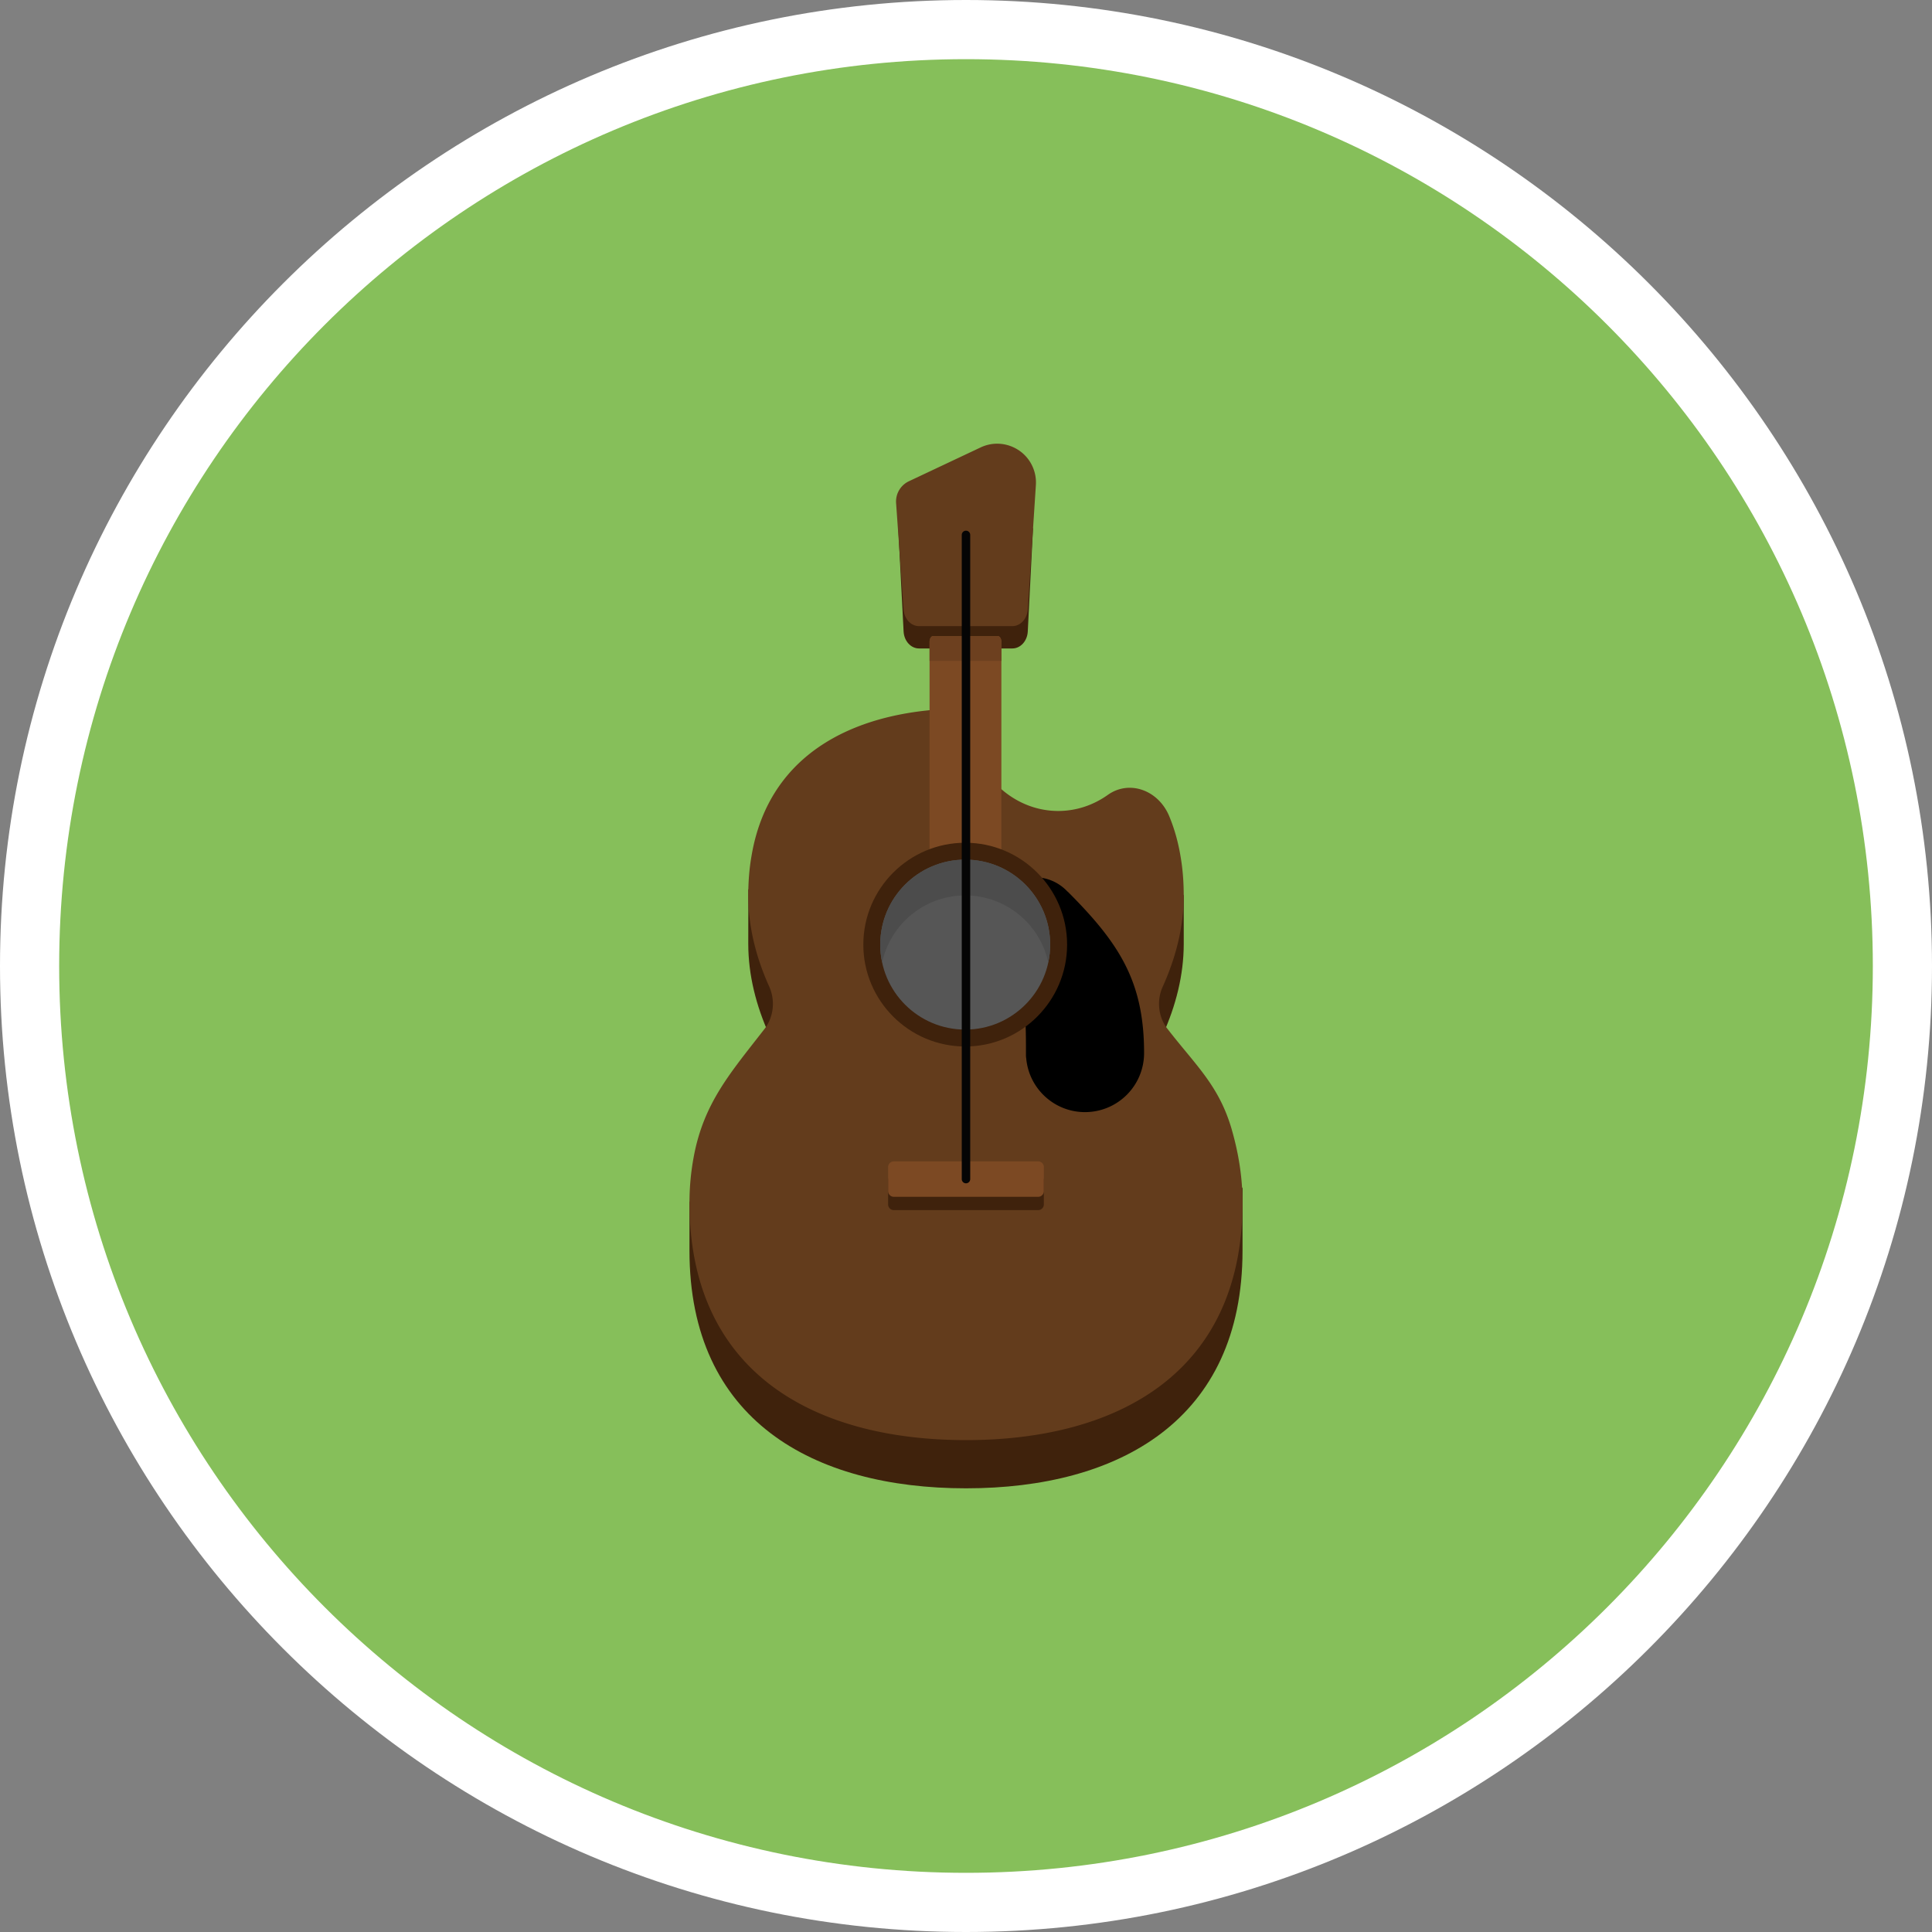 <svg version="1" xmlns="http://www.w3.org/2000/svg" viewBox="0 0 300 300"><rect x="0" y="0" width="300" height="300" fill="#808080" stroke="none"/><path fill="#FFF" d="M149.999 300C67.29 300 0 232.71 0 150S67.29 0 149.999 0C232.71 0 300 67.29 300 150s-67.29 150-150.001 150"/><path fill="#86BF5A" d="M290.812 150c0 77.768-63.043 140.812-140.812 140.812C72.232 290.812 9.188 227.769 9.188 150 9.188 72.232 72.232 9.188 150 9.188c77.768 0 140.812 63.044 140.812 140.812"/><path fill="#3F220C" d="M192.94 184.517s-7.263-11.595-11.658-17.277c-1.418-1.806-1.711-4.384-.742-6.525 2.034-4.494 3.271-9.286 3.271-14.16v-7.485s-1.468-2.957-2.255-4.854c-1.671-4.025-6.173-5.688-9.534-3.3-2.223 1.579-4.864 2.496-7.699 2.496-7.91 0-14.322-7.126-14.322-15.916-16.722.001-33.799 20.648-33.799 20.648s-.011 6.245-.011 8.412c0 4.862 1.23 9.643 3.256 14.128.968 2.144.688 4.723-.711 6.55l-.006.008c-1.648 2.124-3.184.973-4.566 3.303-1.819 3.069-3.372 6.293-4.557 9.623-.818 2.297-2.546 6.545-2.546 6.545v7.484c0 26.356 19.229 36.908 42.946 36.908 23.704 0 42.933-10.553 42.933-36.908v-9.68z"/><path fill="#633C1C" d="M191.274 175.424v-.013c-1.984-6.865-5.597-9.973-9.993-15.657-1.418-1.805-1.711-4.382-.742-6.524 2.034-4.494 3.271-9.286 3.271-14.161 0-2.166-.167-4.2-.496-6.103-.377-2.263-.972-4.338-1.759-6.235-1.671-4.025-6.173-5.688-9.534-3.301-2.223 1.58-4.864 2.496-7.699 2.496-7.91 0-14.322-7.126-14.322-15.916-16.722.001-30.598 6.656-33.314 22.956-.331 1.903-.496 3.938-.496 6.103 0 4.863 1.23 9.644 3.256 14.129.968 2.144.688 4.723-.711 6.55l-.006.006c-5.315 6.852-9.472 11.509-11.02 19.948a38.86 38.86 0 0 0-.649 7.009c0 26.356 19.229 36.908 42.946 36.908 23.704 0 42.933-10.553 42.933-36.908.001-3.819-.602-7.599-1.665-11.287z"/><path fill="#3F220C" d="M160.407 82.01l-.815 16.066c-.086 1.473-1.132 2.616-2.394 2.616h-14.493c-1.262 0-2.308-1.143-2.394-2.616l-.831-16.066h20.927"/><path fill="#633C1C" d="M160.64 73.294c.184.656.255 1.338.211 2.018l-1.259 19.297c-.087 1.473-1.132 2.616-2.394 2.616h-14.494c-1.262 0-2.308-1.143-2.394-2.616l-1.165-16.488a3.48 3.48 0 0 1 1.987-3.392l11.143-5.255c3.369-1.588 7.358.233 8.365 3.82z"/><path fill="#3F220C" d="M161.204 187.906H138.79a.882.882 0 0 1-.882-.882v-3.738c0-.487.395-.882.882-.882h22.415c.487 0 .882.395.882.882v3.738a.883.883 0 0 1-.883.882z"/><path fill="#7C4923" d="M161.204 185.84H138.79a.882.882 0 0 1-.882-.882v-3.739c0-.486.395-.881.882-.881h22.415c.487 0 .882.395.882.881v3.739a.883.883 0 0 1-.883.882z"/><path d="M165.792 138.451l-.014.012c-1.27-1.367-3.068-2.235-5.081-2.235a6.952 6.952 0 0 0-6.953 6.953c0 1.672.614 3.186 1.597 4.385l-.023.021c.157.157.297.323.441.486l.029.032c3.542 4.022 3.525 9.908 3.522 15.412v.342c0 .172.016.336.042.492.422 4.675 4.346 8.338 9.129 8.338a9.17 9.17 0 0 0 9.172-9.171c0-11.093-3.828-17.034-11.861-25.067z"/><path fill="#7C4923" d="M155.494 99.655v35.68c0 .499-.253.893-.573.893h-10.007c-.32 0-.573-.394-.573-.893v-35.68c0-.486.253-.893.573-.893h10.007c.32 0 .573.407.573.893"/><path fill="#6D401F" d="M154.921 98.762h-10.007c-.32 0-.573.407-.573.893v2.966h11.153v-2.966c0-.486-.253-.893-.573-.893"/><path fill="#3F220C" d="M149.879 162.499c-8.724 0-15.821-7.097-15.821-15.819 0-8.723 7.097-15.82 15.821-15.82 8.722 0 15.82 7.097 15.82 15.82-.001 8.722-7.098 15.819-15.82 15.819z"/><circle fill="#565656" cx="149.878" cy="146.679" r="13.195"/><path fill="#4C4C4C" d="M149.878 139.043c6.334 0 11.619 4.464 12.896 10.416.192-.897.299-1.825.299-2.779 0-7.287-5.908-13.196-13.196-13.196-7.287 0-13.195 5.908-13.195 13.196 0 .954.106 1.882.299 2.779 1.278-5.952 6.564-10.416 12.897-10.416z"/><path fill="#050505" d="M150.654 183.089V83.061a.656.656 0 0 0-1.312 0v100.028a.656.656 0 0 0 1.312 0"/></svg>